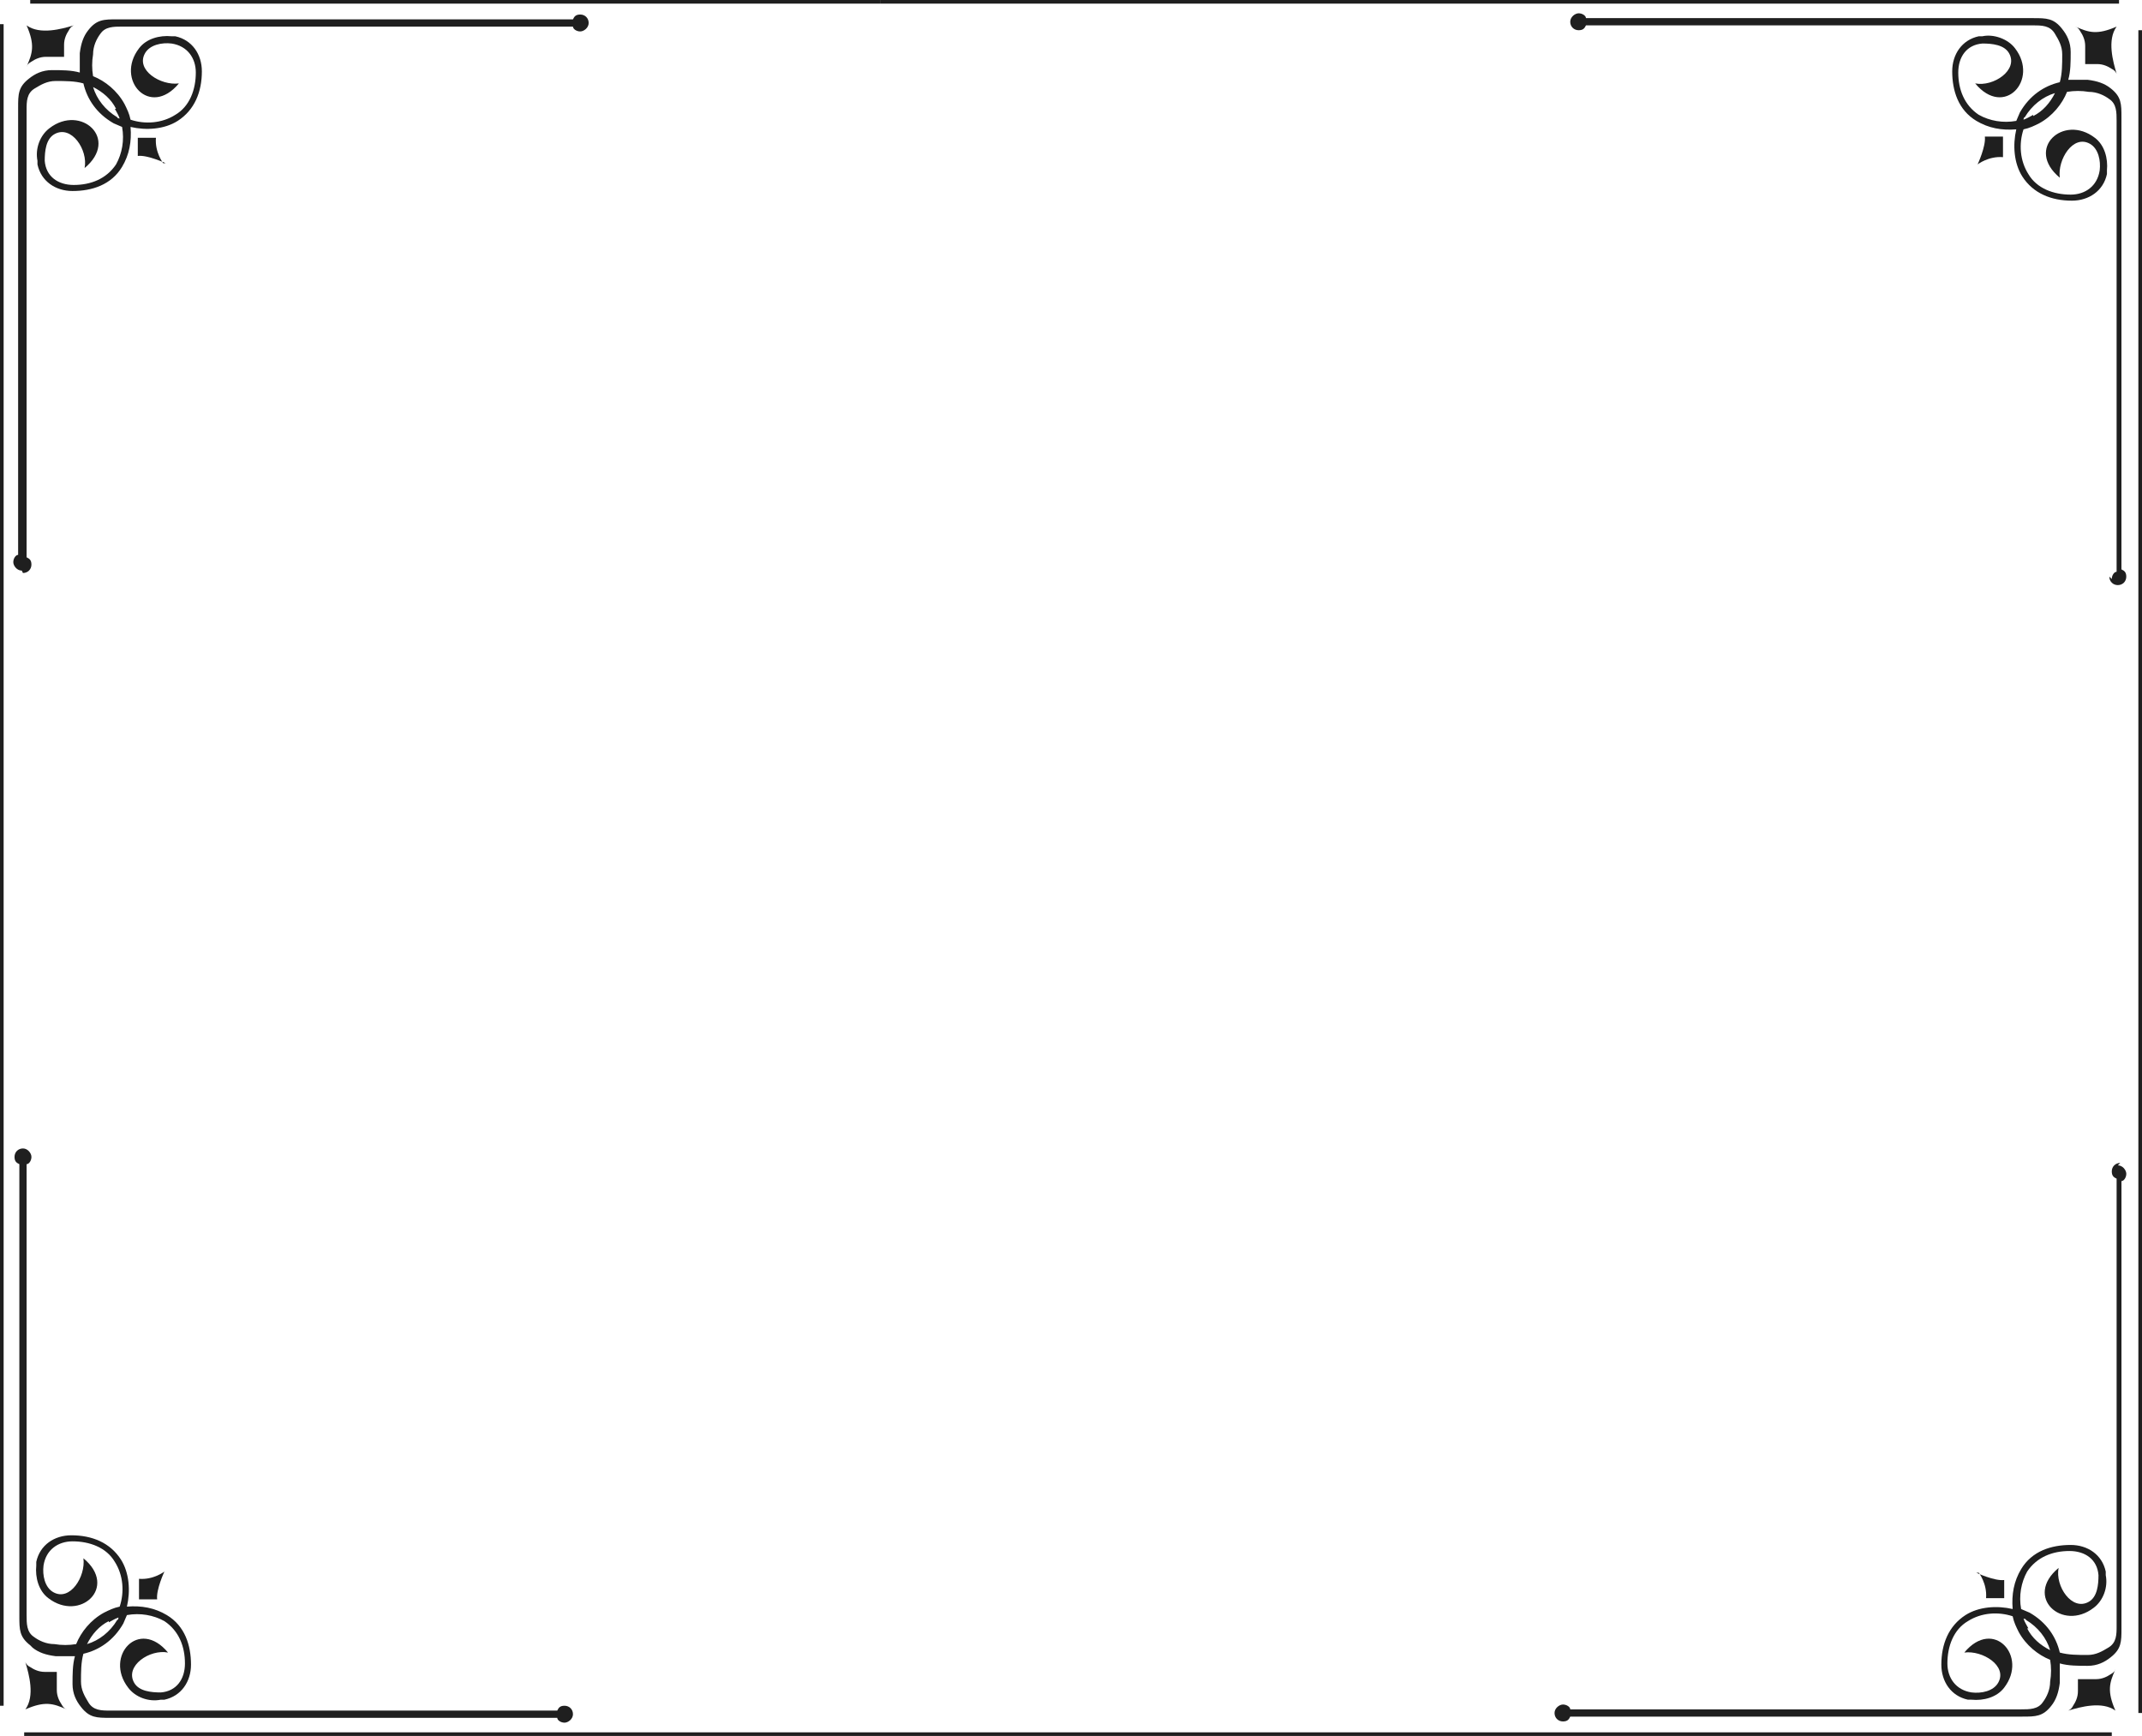 <?xml version="1.0" encoding="UTF-8"?>
<svg id="Layer_2" data-name="Layer 2" xmlns="http://www.w3.org/2000/svg" width="177.2" height="143.6" viewBox="0 0 177.2 143.6">
  <defs>
    <style>
      .cls-1 {
        fill-rule: evenodd;
      }

      .cls-1, .cls-2 {
        fill: #1f1f1f;
      }
    </style>
  </defs>
  <path class="cls-1" d="m1.9,47.4c.4,0,.7-.3.7-.7s-.2-.5-.4-.6V9.1c0-.7,0-1.4.7-1.8.5-.3,1-.6,1.7-.6.8,0,1.6,0,2.3.2.3,1.3,1.1,2.5,2.5,3.3.2.1.5.2.7.3.2,1.1,0,2.2-.5,3.1-.8,1.2-2.1,1.7-3.5,1.7-1.3,0-2.3-.7-2.4-2,0-.8.1-1.8.8-2.2,1.4-.8,2.8,1.3,2.5,2.8,2.9-2.4-.3-5.3-2.9-3.3-.8.6-1.2,1.7-1,2.7,0,.1,0,.2,0,.3.3,1.4,1.5,2.2,2.9,2.2,1.6,0,3.2-.5,4.1-2,.6-1,.8-2.1.7-3.3,1.3.3,2.8.2,3.9-.5,1.4-.9,2-2.4,2-4.1,0-1.4-.8-2.6-2.2-2.9-.1,0-.2,0-.3,0-1-.1-2.1.2-2.7,1-2,2.6.9,5.8,3.3,2.9-1.5.2-3.6-1.1-2.8-2.5.4-.7,1.4-.9,2.2-.8,1.3.2,2,1.2,2,2.4,0,1.4-.5,2.8-1.7,3.5-1.1.7-2.5.8-3.7.4-.1-.5-.3-.9-.5-1.3-.6-1.1-1.6-1.9-2.6-2.3-.1-.6-.1-1.2,0-1.8,0-.7.3-1.3.6-1.7.4-.6,1.1-.6,1.8-.6h37.3c0,.2.3.4.6.4s.7-.3.7-.7-.3-.7-.7-.7-.5.2-.6.4H9.7c-1.1,0-1.7,0-2.4.9-.4.5-.6,1.1-.7,1.9,0,.6,0,1.1,0,1.6-.7-.2-1.5-.2-2.3-.2-.8,0-1.4.3-1.9.7-.9.7-.9,1.3-.9,2.4v37c-.2,0-.4.3-.4.6s.3.7.7.7ZM9.5,9c.1.2.3.5.4.8,0,0-.2,0-.2-.1-1-.6-1.7-1.5-2-2.5.8.4,1.5,1,1.9,1.8Z"/>
  <rect class="cls-2" x="2.5" y="0" width="70.3" height=".3"/>
  <polygon class="cls-1" points=".3 2 0 2 0 27.6 0 27.6 0 97.3 0 97.3 0 141.1 .3 141.1 .3 97.3 .3 97.3 .3 27.6 .3 27.6 .3 2"/>
  <path class="cls-1" d="m13.5,13.5c0,0-.7-.9-.6-2.1-.5,0-1,0-1.5,0,0,.5,0,1,0,1.5.8-.1,2.3.6,2.3.6Z"/>
  <path class="cls-1" d="m5.7,2.5c.1-.2.2-.3.4-.4-1,.3-2.8.8-3.9,0,.7,1.6.5,2.3,0,3.4,0-.1.2-.3.4-.4.3-.2.7-.4,1.2-.4.5,0,1,0,1.5,0,0-.3,0-.7,0-1,0-.5.2-.9.4-1.2Z"/>
  <path class="cls-1" d="m171.7,2.2c.1,0,.3.2.4.4.2.3.4.7.4,1.2,0,.5,0,1,0,1.5.3,0,.7,0,1,0,.5,0,.9.2,1.2.4.2.1.3.2.4.4-.3-1-.8-2.8,0-3.9-1.6.7-2.3.5-3.4,0Z"/>
  <path class="cls-1" d="m165.7,12.8c0-.5,0-1,0-1.5-.5,0-1,0-1.5,0,.1.8-.6,2.3-.6,2.3,0,0,.9-.7,2.1-.6Z"/>
  <path class="cls-1" d="m174.5,47.7c0,.4.3.7.7.7s.7-.3.7-.7-.2-.5-.4-.6V9.7c0-1.1,0-1.7-.9-2.4-.5-.4-1.1-.6-1.9-.7-.6,0-1.1,0-1.6,0,.2-.7.2-1.5.2-2.3,0-.8-.3-1.4-.7-1.9-.7-.9-1.3-.9-2.4-.9h-37c0-.2-.3-.4-.6-.4s-.7.3-.7.7.3.7.7.7.5-.2.6-.4h37c.7,0,1.4,0,1.8.7.3.5.6,1,.6,1.7,0,.8,0,1.6-.2,2.3-1.3.3-2.5,1.1-3.3,2.5-.1.2-.2.5-.3.7-1.1.2-2.2,0-3.1-.5-1.2-.8-1.7-2.1-1.7-3.5,0-1.3.7-2.3,2-2.4.8,0,1.8.1,2.2.8.8,1.4-1.3,2.8-2.8,2.5,2.4,2.9,5.3-.3,3.3-2.9-.6-.8-1.8-1.2-2.7-1-.1,0-.2,0-.3,0-1.4.3-2.2,1.5-2.2,2.9,0,1.6.5,3.2,2,4.1,1,.6,2.1.8,3.3.7-.3,1.3-.2,2.8.5,3.9.9,1.4,2.4,2,4.1,2,1.4,0,2.6-.8,2.9-2.2,0-.1,0-.2,0-.3.1-1-.2-2.1-1-2.7-2.6-2-5.8.9-2.9,3.3-.2-1.5,1.1-3.6,2.5-2.8.7.4.9,1.4.8,2.2-.2,1.3-1.2,2-2.4,2-1.4,0-2.8-.5-3.5-1.7-.7-1.1-.8-2.5-.4-3.7.5-.1.9-.3,1.3-.5,1.1-.6,1.9-1.6,2.3-2.6.6-.1,1.2-.1,1.8,0,.7,0,1.3.3,1.7.6.6.4.6,1.1.6,1.8v37.3c-.2,0-.4.3-.4.6Zm-6.3-38.2c-.2.1-.5.3-.8.4,0,0,0-.2.1-.2.6-1,1.5-1.7,2.5-2-.4.8-1,1.5-1.8,1.9Z"/>
  <polygon class="cls-1" points="177.2 2.5 176.9 2.5 176.9 27.6 176.9 27.6 176.9 97.3 176.9 97.3 176.9 141.7 177.2 141.7 177.2 97.3 177.2 97.3 177.2 27.6 177.2 27.6 177.2 2.5"/>
  <path class="cls-1" d="m163.7,130.1c0,0,.7.9.6,2.1.5,0,1,0,1.5,0,0-.5,0-1,0-1.5-.8.1-2.3-.6-2.3-.6Z"/>
  <path class="cls-1" d="m175.4,96.2c-.4,0-.7.3-.7.7s.2.5.4.6v37c0,.7,0,1.4-.7,1.8-.5.3-1,.6-1.7.6-.8,0-1.6,0-2.3-.2-.3-1.3-1.1-2.5-2.5-3.3-.2-.1-.5-.2-.7-.3-.2-1.1,0-2.2.5-3.1.8-1.2,2.1-1.7,3.5-1.7,1.3,0,2.3.7,2.4,2,0,.8-.1,1.8-.8,2.2-1.4.8-2.8-1.3-2.5-2.8-2.9,2.4.3,5.3,2.9,3.3.8-.6,1.2-1.7,1-2.7,0-.1,0-.2,0-.3-.3-1.4-1.5-2.2-2.9-2.2-1.6,0-3.2.5-4.1,2-.6,1-.8,2.1-.7,3.3-1.3-.3-2.8-.2-3.9.5-1.4.9-2,2.4-2,4.1,0,1.4.8,2.6,2.2,2.9.1,0,.2,0,.3,0,1,.1,2.1-.2,2.7-1,2-2.6-.9-5.8-3.3-2.9,1.5-.2,3.6,1.1,2.8,2.5-.4.7-1.4.9-2.2.8-1.3-.2-2-1.2-2-2.4,0-1.4.5-2.8,1.7-3.5,1.1-.7,2.5-.8,3.7-.4.1.5.3.9.5,1.3.6,1.1,1.6,1.9,2.6,2.3.1.6.1,1.2,0,1.8,0,.7-.3,1.3-.6,1.7-.4.6-1.1.6-1.8.6h-37.3c0-.2-.3-.4-.6-.4s-.7.3-.7.7.3.7.7.7.5-.2.6-.4h37.4c1.1,0,1.7,0,2.4-.9.4-.5.6-1.1.7-1.9,0-.6,0-1.1,0-1.6.7.2,1.5.2,2.3.2.8,0,1.4-.3,1.9-.7.9-.7.9-1.3.9-2.4v-37c.2,0,.4-.3.4-.6s-.3-.7-.7-.7Zm-7.6,38.5c-.1-.2-.3-.5-.4-.8,0,0,.2,0,.2.1,1,.6,1.7,1.5,2,2.5-.8-.4-1.5-1-1.9-1.8Z"/>
  <path class="cls-1" d="m174.6,138.5c-.3.2-.7.4-1.2.4-.5,0-1,0-1.5,0,0,.3,0,.7,0,1,0,.5-.2.9-.4,1.2-.1.2-.2.3-.4.4,1-.3,2.8-.8,3.9,0-.7-1.6-.5-2.3,0-3.4,0,.1-.2.3-.4.4Z"/>
  <path class="cls-1" d="m5.5,141.4c-.1,0-.3-.2-.4-.4-.2-.3-.4-.7-.4-1.2,0-.5,0-1,0-1.5-.3,0-.7,0-1,0-.5,0-.9-.2-1.2-.4-.2-.1-.3-.2-.4-.4.3,1,.8,2.8,0,3.9,1.6-.7,2.3-.5,3.4,0Z"/>
  <path class="cls-1" d="m2.7,136.3c.5.4,1.1.6,1.9.7.6,0,1.1,0,1.6,0-.2.7-.2,1.5-.2,2.3,0,.8.3,1.4.7,1.9.7.9,1.3.9,2.4.9h37c0,.2.3.4.6.4s.7-.3.7-.7-.3-.7-.7-.7-.5.2-.6.4H9.1c-.7,0-1.4,0-1.8-.7-.3-.5-.6-1-.6-1.7,0-.8,0-1.6.2-2.3,1.3-.3,2.5-1.1,3.3-2.5.1-.2.2-.5.3-.7,1.1-.2,2.2,0,3.1.5,1.2.8,1.7,2.1,1.7,3.5,0,1.3-.7,2.3-2,2.4-.8,0-1.8-.1-2.2-.8-.8-1.4,1.3-2.8,2.8-2.5-2.4-2.9-5.3.3-3.3,2.9.6.8,1.7,1.2,2.7,1,.1,0,.2,0,.3,0,1.4-.3,2.2-1.5,2.2-2.9,0-1.6-.5-3.2-2-4.1-1-.6-2.1-.8-3.3-.7.3-1.3.2-2.8-.5-3.9-.9-1.4-2.4-2-4.1-2-1.4,0-2.6.8-2.9,2.2,0,.1,0,.2,0,.3-.1,1,.2,2.1,1,2.7,2.6,2,5.8-.9,2.9-3.3.2,1.5-1.1,3.6-2.5,2.8-.7-.4-.9-1.4-.8-2.2.2-1.3,1.2-2,2.4-2,1.4,0,2.8.5,3.5,1.7.7,1.1.8,2.5.4,3.7-.5.1-.9.3-1.3.5-1.1.6-1.9,1.6-2.3,2.6-.6.1-1.2.1-1.8,0-.7,0-1.3-.3-1.7-.6-.6-.4-.6-1.1-.6-1.8v-37.3c.2,0,.4-.3.4-.6s-.3-.7-.7-.7-.7.3-.7.7.2.5.4.6v37.4c0,1.1,0,1.7.9,2.4Zm6.3-2.1c.2-.1.5-.3.8-.4,0,0,0,.2-.1.2-.6,1-1.5,1.7-2.5,2,.4-.8,1-1.5,1.8-1.9Z"/>
  <path class="cls-1" d="m11.5,130.8c0,.5,0,1,0,1.5.5,0,1,0,1.5,0-.1-.8.6-2.3.6-2.3,0,0-.9.7-2.1.6Z"/>
  <polygon class="cls-1" points="123.2 0 72.8 0 72.8 .3 123.2 .3 123.2 .3 175.3 .3 175.3 0 123.2 0 123.2 0"/>
  <polygon class="cls-1" points="123.2 143.3 53.5 143.3 53.5 143.3 2 143.3 2 143.6 53.5 143.6 53.5 143.6 123.2 143.6 123.2 143.6 174.7 143.6 174.7 143.3 123.2 143.3 123.2 143.3"/>
</svg>